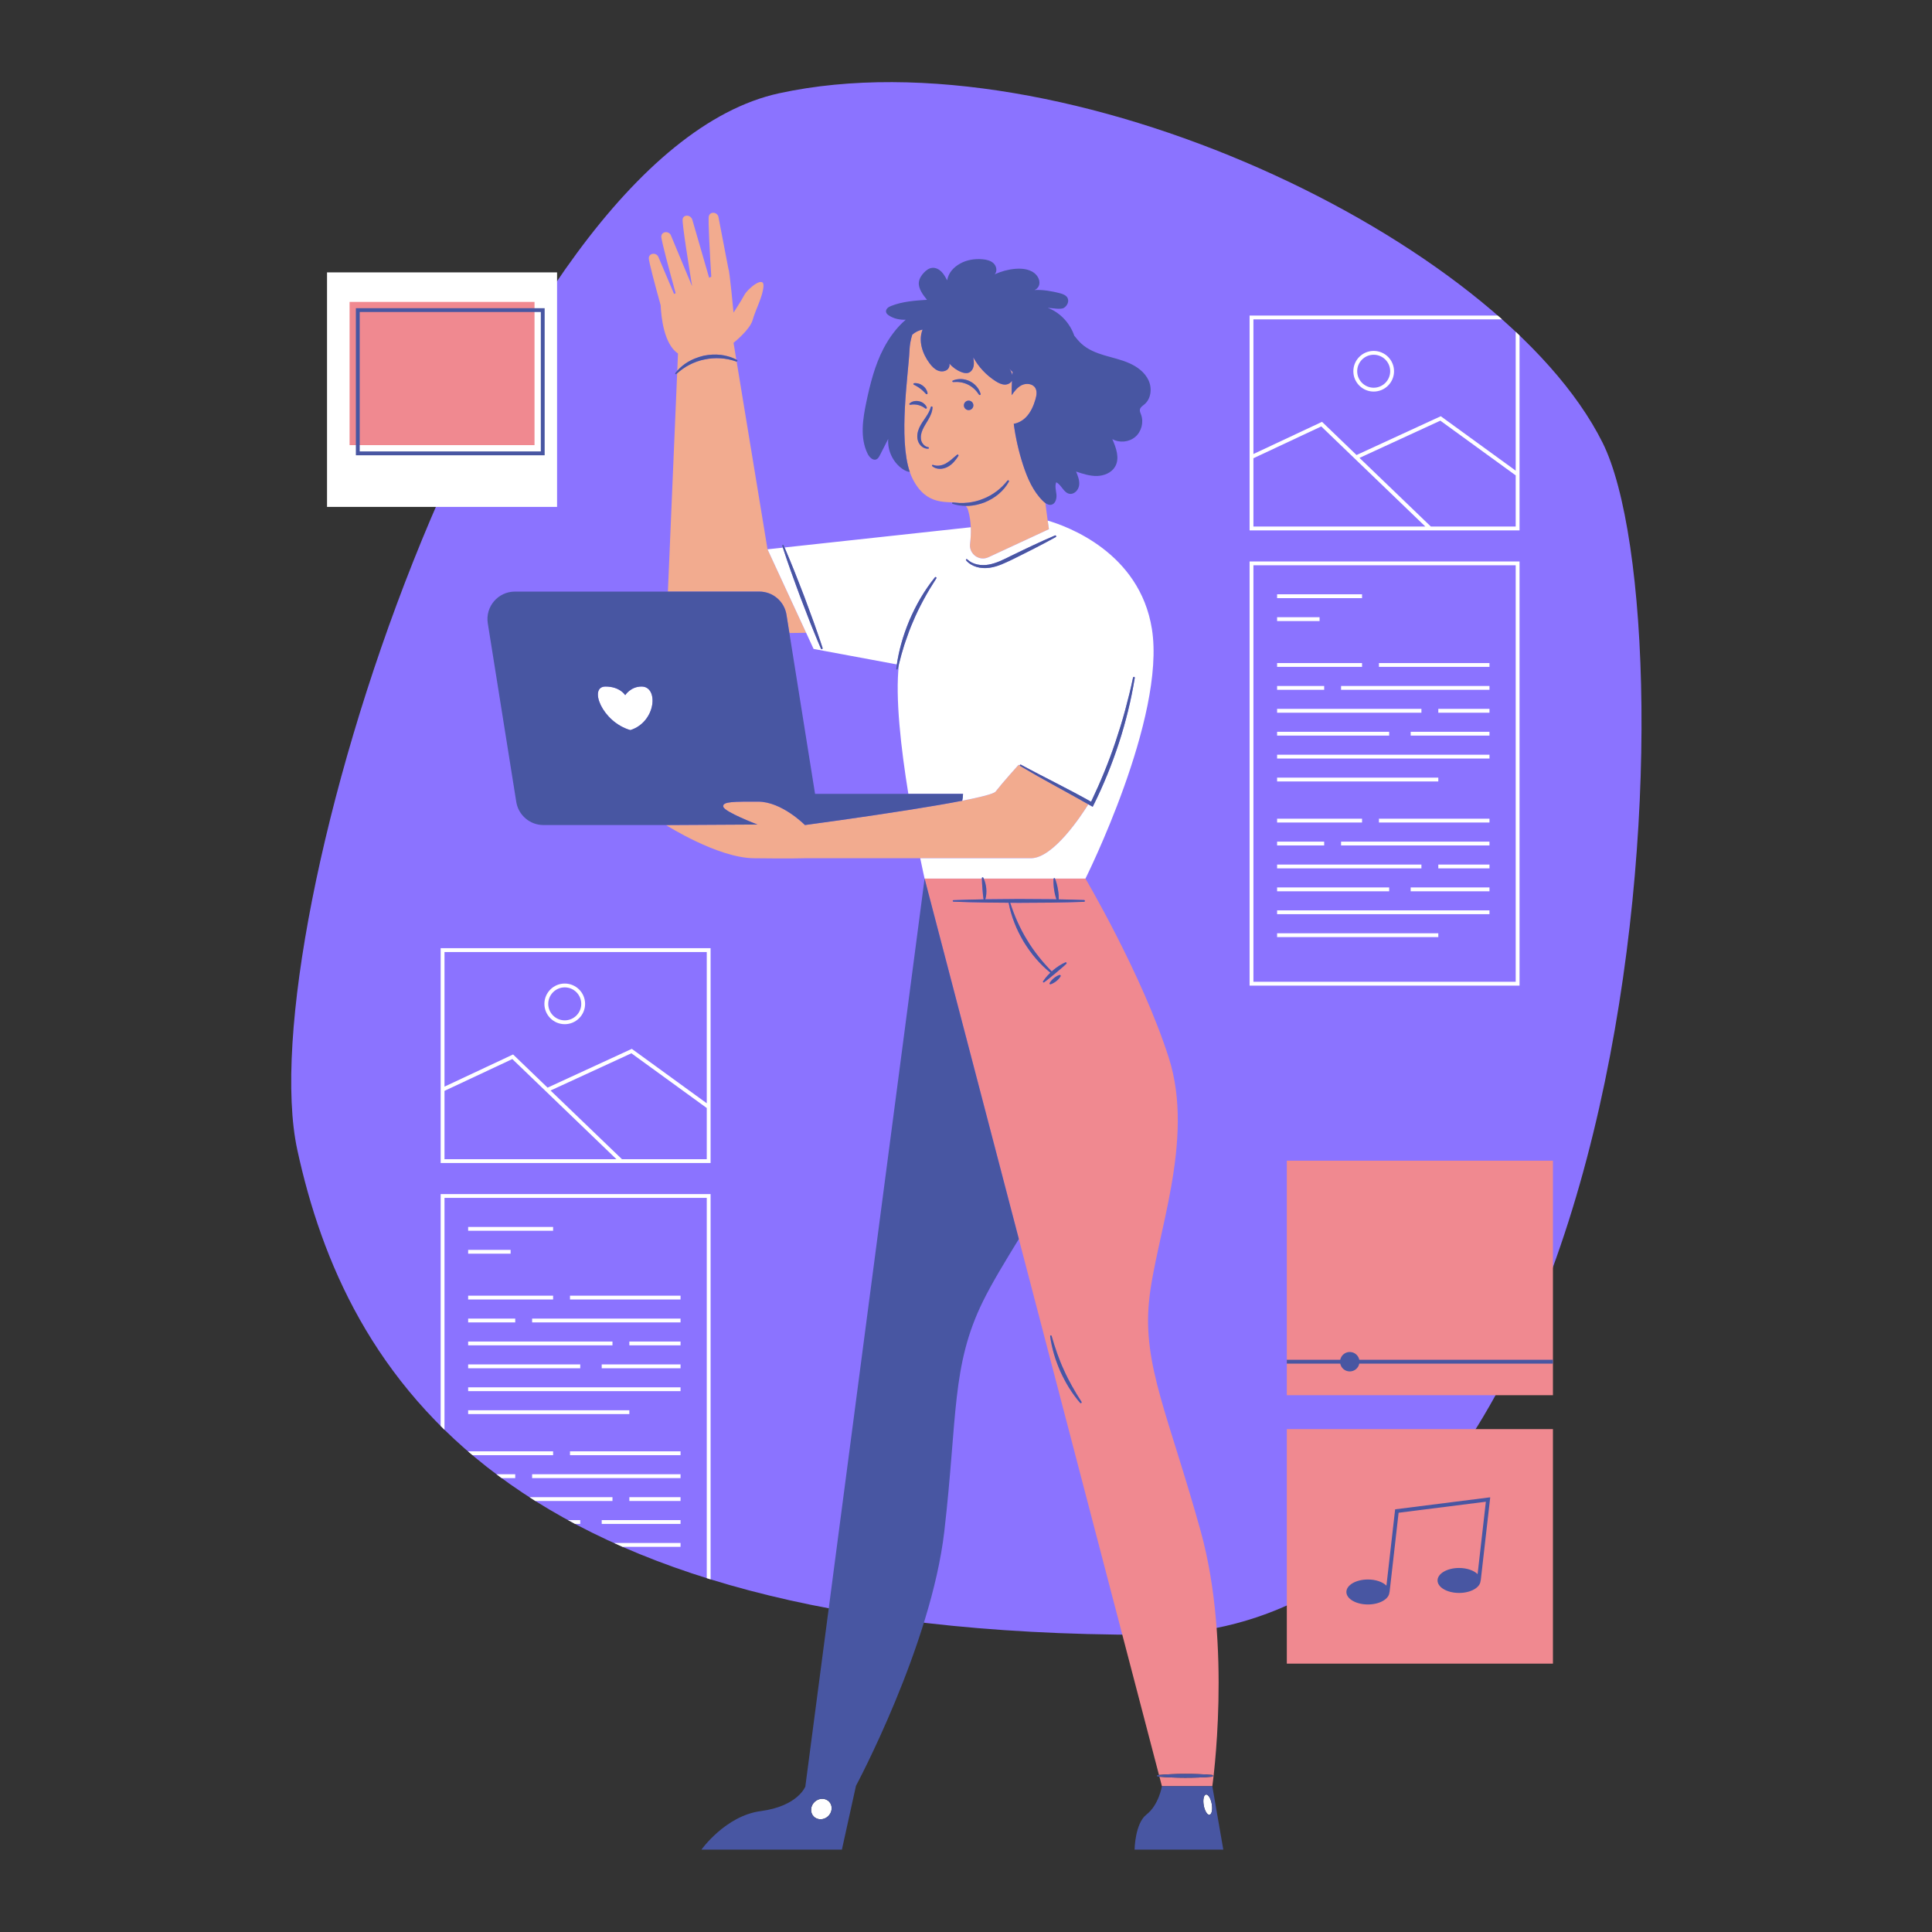 <svg xmlns="http://www.w3.org/2000/svg" width="810" viewBox="0 0 810 810" height="810" version="1.0"><rect x="0" y="0" width="810" height="810" fill="#333333" stroke="none"/><defs><clipPath id="a"><path d="M 122.094 34.438 L 688.223 34.438 L 688.223 685.707 L 122.094 685.707 Z M 122.094 34.438"/></clipPath><clipPath id="b"><path d="M 149 108.41 L 651.516 108.41 L 651.516 775.438 L 149 775.438 Z M 149 108.41"/></clipPath></defs><g clip-path="url(#a)"><path fill="#8B73FF" d="M 480.617 685.395 C 210.48 685.395 144.918 575.277 124.656 482.129 C 104.398 388.98 207.098 65.066 326.676 39.098 C 446.246 13.129 629.203 100.25 671.852 185.516 C 710.531 262.836 693.23 685.395 480.617 685.395"/></g><path fill="#F2AB8F" d="M 284.25 148.191 L 283.949 155.434 C 285.238 153.98 286.766 152.738 288.441 151.734 C 289.355 151.18 290.316 150.723 291.305 150.324 C 292.527 149.828 293.801 149.426 295.094 149.125 C 297.434 148.66 299.852 148.512 302.223 148.793 C 303.078 148.898 303.926 149.074 304.762 149.281 C 306.133 149.629 307.457 150.113 308.703 150.758 L 307.539 143.719 C 307.539 143.719 314.402 138.336 315.562 134.121 C 316.723 129.898 319.992 123.992 320.098 119.773 C 320.207 115.559 313.555 120.934 312.078 123.672 C 310.602 126.418 307.539 131.059 307.539 131.059 C 307.539 131.059 305.848 113.133 305.43 112.918 L 301.215 90.973 C 300.863 89.137 298.324 88.504 297.387 90.125 C 297.312 90.254 297.242 90.406 297.199 90.562 C 296.773 91.965 297.691 107.801 298.207 116.027 C 297.91 116.168 297.609 116.297 297.301 116.438 L 290.254 92.098 C 289.719 90.27 287.117 89.754 286.344 91.418 C 286.281 91.555 286.23 91.707 286.199 91.871 C 285.879 93.445 288.988 112.75 290.133 119.742 C 290.109 119.754 290.082 119.758 290.066 119.773 L 281.266 98.648 C 280.543 96.926 277.926 96.832 277.348 98.609 C 277.297 98.754 277.266 98.91 277.25 99.074 C 277.129 100.48 281.012 114.789 283.27 122.926 C 283.043 123.031 282.824 123.133 282.609 123.238 L 276.023 107.711 C 275.293 105.984 272.68 105.902 272.105 107.68 C 272.055 107.832 272.023 107.988 272.012 108.152 C 271.906 109.352 274.734 119.867 276.984 127.996 C 277.199 132.77 278.344 144.328 284.25 148.191 Z M 442.535 329.562 C 437.539 326.848 432.586 324.043 427.695 321.121 C 427.613 321.078 427.57 321 427.559 320.918 L 427.035 320.656 C 427.035 320.656 420.359 328.066 417.406 331.867 C 416.656 332.824 411.184 334.191 403.418 335.707 C 397.285 336.906 389.727 338.188 381.934 339.426 C 360.562 342.828 337.473 345.902 337.473 345.902 C 337.473 345.902 327.812 336.09 317.867 336.09 C 307.93 336.09 302.773 335.984 303.234 338.199 C 303.691 340.418 317.59 345.688 317.59 345.688 L 279.215 345.902 C 279.215 345.902 300.75 359.609 315.938 359.82 C 331.125 360.027 337.473 359.82 337.473 359.82 C 337.473 359.82 361.707 359.82 385.812 359.82 C 406.582 359.82 427.254 359.82 432.238 359.82 C 441.598 359.82 453.371 341.906 456.297 337.215 C 451.738 334.621 447.137 332.102 442.535 329.562 Z M 424.539 155.934 C 424.051 155.527 423.602 155.074 423.215 154.578 C 423.746 155.375 424.211 156.301 424.434 157.234 C 424.465 156.801 424.5 156.363 424.539 155.934 Z M 381.613 169.703 L 381.633 169.703 C 382.242 169.605 382.801 169.547 383.359 169.566 C 383.914 169.598 384.453 169.66 384.977 169.797 C 385.512 169.918 386.012 170.117 386.512 170.344 C 387.012 170.582 387.473 170.891 387.961 171.25 L 387.98 171.262 C 388.082 171.332 388.207 171.355 388.332 171.312 C 388.527 171.242 388.629 171.023 388.559 170.828 C 388.32 170.164 387.844 169.598 387.281 169.152 C 386.723 168.691 386.043 168.402 385.352 168.234 C 383.965 167.922 382.375 168.184 381.344 169.164 C 381.273 169.227 381.23 169.332 381.25 169.441 C 381.281 169.617 381.441 169.734 381.613 169.703 Z M 383.109 161.273 L 383.121 161.281 C 383.637 161.551 384.129 161.789 384.578 162.07 C 385.027 162.359 385.473 162.637 385.875 162.965 C 386.297 163.266 386.68 163.625 387.07 163.977 C 387.457 164.34 387.816 164.734 388.219 165.148 L 388.227 165.164 C 388.309 165.25 388.426 165.293 388.551 165.277 C 388.762 165.25 388.906 165.062 388.879 164.848 C 388.793 164.207 388.52 163.609 388.168 163.07 C 387.824 162.523 387.359 162.066 386.836 161.676 C 386.316 161.301 385.738 160.984 385.109 160.82 C 384.492 160.645 383.844 160.566 383.211 160.672 C 383.117 160.684 383.027 160.746 382.977 160.836 C 382.895 160.992 382.953 161.188 383.109 161.273 Z M 388.074 175.012 C 387.137 176.383 386.109 177.781 385.367 179.441 C 384.656 181.086 384.258 183.051 384.887 184.906 C 385.492 186.734 387.219 188.246 389.168 188.117 C 389.309 188.102 389.426 188.004 389.453 187.859 C 389.477 187.688 389.363 187.531 389.195 187.508 L 389.18 187.5 C 387.652 187.254 386.516 185.91 386.188 184.527 C 385.867 183.082 386.188 181.512 386.836 180.086 C 387.473 178.637 388.441 177.266 389.289 175.758 C 390.129 174.266 390.918 172.582 390.965 170.766 C 390.973 170.602 390.852 170.438 390.684 170.402 C 390.488 170.352 390.293 170.477 390.242 170.672 C 389.836 172.242 389.004 173.645 388.074 175.012 Z M 390.816 194.98 C 390.703 195.105 390.707 195.309 390.836 195.426 C 391.672 196.199 392.863 196.551 394.008 196.559 C 395.164 196.578 396.297 196.258 397.316 195.73 C 398.309 195.188 399.184 194.48 399.906 193.676 C 400.633 192.883 401.27 192.035 401.809 191.137 C 401.887 191.004 401.879 190.84 401.777 190.715 C 401.652 190.551 401.426 190.527 401.262 190.652 C 400.52 191.238 399.844 191.867 399.156 192.441 C 399.082 192.512 399 192.582 398.926 192.645 C 398.348 193.117 397.77 193.543 397.172 193.918 C 396.965 194.051 396.762 194.203 396.555 194.316 C 394.934 195.188 392.992 195.602 391.168 194.906 L 391.156 194.898 C 391.043 194.863 390.91 194.887 390.816 194.98 Z M 399.27 159.887 C 399.281 160.055 399.434 160.18 399.609 160.168 C 400.715 160.082 401.789 160.105 402.836 160.281 C 403.879 160.477 404.883 160.773 405.809 161.238 C 406.746 161.688 407.598 162.297 408.383 162.996 C 409.164 163.707 409.836 164.539 410.453 165.457 C 410.535 165.582 410.699 165.652 410.855 165.609 C 411.051 165.559 411.168 165.355 411.117 165.164 C 410.816 164 410.203 162.934 409.41 162.008 C 408.625 161.078 407.617 160.332 406.512 159.793 C 405.395 159.27 404.188 158.961 402.965 158.93 C 401.754 158.895 400.539 159.09 399.453 159.57 C 399.332 159.629 399.258 159.754 399.27 159.887 Z M 408.09 169.949 C 408.09 168.855 407.203 167.965 406.102 167.965 C 405.008 167.965 404.117 168.855 404.117 169.949 C 404.117 171.043 405.008 171.934 406.102 171.934 C 407.203 171.934 408.09 171.043 408.09 169.949 Z M 381.438 197.883 C 376.602 183.676 380.859 156.891 381.316 146.715 C 381.41 144.535 381.812 142.375 382.48 140.305 C 383.719 139.227 385.254 138.461 386.805 138.176 C 384.918 142.871 386.719 148.34 389.773 152.375 C 390.695 153.594 391.785 154.766 393.199 155.355 C 394.613 155.949 396.422 155.809 397.461 154.68 C 397.484 154.652 397.496 154.621 397.523 154.59 C 398.008 154.008 398.184 153.191 398.051 152.449 C 399.402 154.012 401.129 155.25 403.062 155.996 C 404.016 156.363 405.09 156.613 406.066 156.273 C 407.223 155.871 407.969 154.684 408.203 153.48 C 408.43 152.273 408.234 151.027 408.039 149.812 C 410.258 153.832 413.488 157.293 417.355 159.766 C 418.566 160.547 419.906 161.242 421.348 161.242 C 422.523 161.238 423.734 160.613 424.277 159.617 C 424.168 161.641 424.133 163.668 424.156 165.691 C 425.273 164.059 426.496 162.438 428.25 161.531 C 430.164 160.547 432.895 160.777 434.031 162.613 C 434.906 164.027 434.578 165.848 434.113 167.441 C 433.309 170.207 432.113 172.945 430.082 174.988 C 428.719 176.363 426.91 177.363 425.016 177.688 C 425.805 183.598 427.129 189.434 428.988 195.102 C 430.781 200.578 433.172 206.043 437.289 210.074 C 437.59 210.363 437.922 210.648 438.27 210.898 C 438.625 213.711 438.977 216.301 439.254 218.262 C 439.562 220.465 439.777 221.859 439.777 221.859 L 432.504 225.238 L 414.414 233.625 C 410.516 235.434 406.172 232.254 406.699 227.992 C 406.707 227.953 406.707 227.91 406.711 227.863 C 406.969 225.742 407.109 223.426 407.008 221.051 C 406.906 218.695 406.582 216.289 405.895 213.953 C 405.664 213.148 405.297 212.559 404.848 212.105 C 405.262 212.105 405.684 212.109 406.098 212.094 C 408.383 211.98 410.637 211.434 412.777 210.633 C 414.891 209.762 416.902 208.613 418.656 207.137 C 420.402 205.66 421.91 203.902 422.988 201.91 C 423.07 201.754 423.031 201.559 422.895 201.445 C 422.73 201.32 422.504 201.352 422.379 201.508 C 421.031 203.223 419.492 204.742 417.77 206.023 C 416.055 207.301 414.18 208.375 412.18 209.141 C 410.215 209.969 408.109 210.473 405.984 210.734 C 404.715 210.891 403.438 210.93 402.148 210.875 C 397.113 209.98 388.484 212.457 382.586 200.66 C 382.152 199.805 381.777 198.875 381.438 197.883 Z M 308.695 151.57 C 306.555 150.816 304.328 150.344 302.09 150.211 C 300.977 150.145 299.859 150.145 298.746 150.227 C 298.652 150.23 298.559 150.242 298.465 150.25 C 297.438 150.332 296.426 150.477 295.422 150.703 C 293.219 151.117 291.102 151.902 289.102 152.922 C 287.23 153.875 285.488 155.102 283.898 156.531 L 280.02 248.027 L 318.352 248.027 C 324.016 248.027 328.844 252.145 329.734 257.734 L 330.953 265.391 L 337.977 265.305 L 321.789 230.301 L 308.836 151.57 C 308.785 151.57 308.742 151.582 308.695 151.57 Z M 355.484 226.645 L 328.926 229.531 Z M 355.484 226.645"/><path fill="#FFF" d="M 236.773 413.961 C 240.59 413.961 243.695 417.066 243.695 420.879 C 243.695 424.691 240.59 427.789 236.773 427.789 C 232.957 427.789 229.852 424.691 229.852 420.879 C 229.852 417.066 232.957 413.961 236.773 413.961 Z M 236.773 429.395 C 241.477 429.395 245.305 425.578 245.305 420.879 C 245.305 416.18 241.477 412.355 236.773 412.355 C 232.07 412.355 228.242 416.18 228.242 420.879 C 228.242 425.578 232.07 429.395 236.773 429.395 Z M 256.781 629.301 L 224.453 629.301 C 223.605 628.77 222.793 628.23 221.965 627.691 L 256.781 627.691 Z M 263.859 627.691 L 285.32 627.691 L 285.32 629.301 L 263.859 629.301 Z M 223.094 618.086 L 285.32 618.086 L 285.32 619.695 L 223.094 619.695 Z M 238.973 608.48 L 285.32 608.48 L 285.32 610.09 L 238.973 610.09 Z M 257.422 646.906 L 285.32 646.906 L 285.32 648.516 L 260.988 648.516 C 259.781 647.98 258.605 647.441 257.422 646.906 Z M 252.273 637.301 L 285.32 637.301 L 285.32 638.91 L 252.273 638.91 Z M 238.125 637.301 L 243.266 637.301 L 243.266 638.91 L 241.09 638.91 C 240.094 638.375 239.113 637.836 238.125 637.301 Z M 208.133 618.086 L 216.016 618.086 L 216.016 619.695 L 210.316 619.695 C 209.586 619.152 208.852 618.621 208.133 618.086 Z M 231.891 610.09 L 198.09 610.09 C 197.48 609.574 196.875 609.055 196.273 608.539 L 196.273 608.48 L 231.891 608.48 Z M 196.273 562.434 L 256.781 562.434 L 256.781 564.039 L 196.273 564.039 Z M 263.859 562.434 L 285.32 562.434 L 285.32 564.039 L 263.859 564.039 Z M 223.094 552.828 L 285.32 552.828 L 285.32 554.438 L 223.094 554.438 Z M 238.973 543.219 L 285.32 543.219 L 285.32 544.824 L 238.973 544.824 Z M 196.273 581.641 L 285.32 581.641 L 285.32 583.25 L 196.273 583.25 Z M 263.859 592.859 L 196.273 592.859 L 196.273 591.25 L 263.859 591.25 Z M 252.273 572.035 L 285.32 572.035 L 285.32 573.645 L 252.273 573.645 Z M 196.273 572.035 L 243.266 572.035 L 243.266 573.645 L 196.273 573.645 Z M 196.273 552.828 L 216.016 552.828 L 216.016 554.438 L 196.273 554.438 Z M 196.273 543.219 L 231.891 543.219 L 231.891 544.824 L 196.273 544.824 Z M 196.273 524.008 L 214.082 524.008 L 214.082 525.617 L 196.273 525.617 Z M 231.891 516.012 L 196.273 516.012 L 196.273 514.402 L 231.891 514.402 Z M 184.746 500.621 L 297.922 500.621 L 297.922 662.156 C 297.383 661.996 296.855 661.82 296.312 661.648 L 296.312 502.23 L 186.355 502.23 L 186.355 599.441 C 185.809 598.91 185.277 598.367 184.746 597.828 Z M 186.355 457.355 L 214.797 444.012 L 258.434 485.992 L 186.355 485.992 Z M 186.355 399.137 L 296.312 399.137 L 296.312 462.555 L 265.281 440.016 L 264.902 439.734 L 229.574 456.004 L 215.113 442.09 L 186.355 455.578 Z M 296.312 485.992 L 260.754 485.992 L 230.82 457.203 L 264.715 441.594 L 296.312 464.539 Z M 184.746 487.602 L 297.922 487.602 L 297.922 397.527 L 184.746 397.527 Z M 582.844 155.641 C 582.844 159.453 579.738 162.555 575.922 162.555 C 572.109 162.555 569.008 159.453 569.008 155.641 C 569.008 151.832 572.109 148.73 575.922 148.73 C 579.738 148.73 582.844 151.832 582.844 155.641 Z M 567.398 155.641 C 567.398 160.344 571.223 164.164 575.922 164.164 C 580.633 164.164 584.453 160.344 584.453 155.641 C 584.453 150.941 580.633 147.121 575.922 147.121 C 571.223 147.121 567.398 150.941 567.398 155.641 Z M 595.938 364.066 L 535.43 364.066 L 535.43 362.461 L 595.938 362.461 Z M 603.016 362.461 L 624.469 362.461 L 624.469 364.066 L 603.016 364.066 Z M 562.246 352.855 L 624.469 352.855 L 624.469 354.465 L 562.246 354.465 Z M 578.125 343.246 L 624.469 343.246 L 624.469 344.852 L 578.125 344.852 Z M 535.43 381.676 L 624.469 381.676 L 624.469 383.281 L 535.43 383.281 Z M 535.43 391.277 L 603.016 391.277 L 603.016 392.887 L 535.43 392.887 Z M 591.43 372.07 L 624.469 372.07 L 624.469 373.68 L 591.43 373.68 Z M 582.418 373.68 L 535.43 373.68 L 535.43 372.07 L 582.418 372.07 Z M 555.168 354.465 L 535.43 354.465 L 535.43 352.855 L 555.168 352.855 Z M 571.047 344.852 L 535.43 344.852 L 535.43 343.246 L 571.047 343.246 Z M 595.938 298.809 L 535.43 298.809 L 535.43 297.199 L 595.938 297.199 Z M 603.016 297.199 L 624.469 297.199 L 624.469 298.809 L 603.016 298.809 Z M 562.246 287.598 L 624.469 287.598 L 624.469 289.203 L 562.246 289.203 Z M 578.125 277.984 L 624.469 277.984 L 624.469 279.594 L 578.125 279.594 Z M 535.43 316.414 L 624.469 316.414 L 624.469 318.023 L 535.43 318.023 Z M 603.016 327.629 L 535.43 327.629 L 535.43 326.02 L 603.016 326.02 Z M 591.43 306.805 L 624.469 306.805 L 624.469 308.414 L 591.43 308.414 Z M 582.418 308.414 L 535.43 308.414 L 535.43 306.805 L 582.418 306.805 Z M 555.168 289.203 L 535.43 289.203 L 535.43 287.598 L 555.168 287.598 Z M 571.047 279.594 L 535.43 279.594 L 535.43 277.984 L 571.047 277.984 Z M 553.238 260.383 L 535.43 260.383 L 535.43 258.777 L 553.238 258.777 Z M 571.047 250.773 L 535.43 250.773 L 535.43 249.164 L 571.047 249.164 Z M 525.504 237 L 635.465 237 L 635.465 411.617 L 525.504 411.617 Z M 523.895 413.227 L 637.074 413.227 L 637.074 235.391 L 523.895 235.391 Z M 635.465 220.762 L 599.91 220.762 L 569.977 191.973 L 603.871 176.363 L 635.465 199.309 Z M 525.504 220.762 L 525.504 192.121 L 553.949 178.781 L 597.586 220.762 Z M 635.465 139.121 L 635.465 197.324 L 604.051 174.508 L 568.73 190.773 L 554.27 176.859 L 525.504 190.344 L 525.504 133.906 L 629.762 133.906 C 629.16 133.367 628.535 132.832 627.922 132.297 L 523.895 132.297 L 523.895 222.367 L 637.074 222.367 L 637.074 140.652 C 636.543 140.145 636.004 139.629 635.465 139.121 Z M 137.109 114.207 L 233.555 114.207 L 233.555 212.52 L 137.109 212.52 Z M 264.281 306.102 C 252.375 302.672 246.625 287.828 253.863 287.828 C 259.918 287.828 262.129 291.445 262.129 291.445 C 262.129 291.445 264.387 287.828 268.98 287.828 C 276.23 287.828 275.117 302.672 264.281 306.102 Z M 508.074 759.395 C 507.715 761.168 506.652 761.363 505.703 759.824 C 504.754 758.289 504.27 755.609 504.629 753.832 C 504.988 752.066 506.051 751.871 507.004 753.41 C 507.953 754.941 508.438 757.625 508.074 759.395 Z M 348.668 758.449 C 348.473 760.82 346.395 762.742 344.016 762.742 C 341.641 762.742 339.875 760.82 340.07 758.449 C 340.266 756.074 342.344 754.152 344.723 754.152 C 347.098 754.152 348.871 756.074 348.668 758.449 Z M 442.629 225.164 C 439.664 226.828 436.645 228.391 433.629 229.949 C 431.574 231.012 429.5 232.043 427.426 233.074 C 426.457 233.551 425.488 234.027 424.52 234.516 C 421.473 235.949 418.316 237.574 414.777 238.047 C 413.012 238.281 411.199 238.199 409.484 237.707 C 407.781 237.199 406.152 236.281 405.027 234.898 C 404.922 234.762 404.941 234.574 405.07 234.469 C 405.199 234.367 405.375 234.379 405.48 234.484 C 407.875 236.758 411.426 237.281 414.57 236.711 C 417.781 236.125 420.781 234.605 423.809 233.074 C 425.562 232.238 427.312 231.391 429.059 230.547 C 430.371 229.918 431.688 229.289 433.008 228.676 C 436.086 227.242 439.172 225.828 442.309 224.504 C 442.492 224.43 442.707 224.516 442.789 224.699 C 442.855 224.875 442.789 225.07 442.629 225.164 Z M 439.254 218.262 C 439.562 220.465 439.777 221.859 439.777 221.859 L 432.504 225.238 L 414.414 233.625 C 410.516 235.434 406.172 232.254 406.699 227.992 C 406.707 227.953 406.707 227.91 406.711 227.863 C 406.969 225.742 407.109 223.426 407.008 221.051 L 355.484 226.645 L 328.926 229.531 C 330.312 232.75 331.645 236 332.953 239.254 C 334.387 242.816 335.738 246.406 337.141 249.977 L 341.121 260.785 C 341.652 262.27 342.176 263.758 342.695 265.246 C 343.438 267.383 344.176 269.523 344.867 271.68 C 344.93 271.875 344.82 272.074 344.625 272.137 C 344.449 272.195 344.258 272.105 344.188 271.938 C 343.219 269.727 342.301 267.496 341.391 265.258 C 340.855 263.934 340.32 262.613 339.785 261.289 L 335.633 250.547 C 334.316 246.941 332.961 243.348 331.68 239.73 C 330.488 236.371 329.32 233.004 328.219 229.605 L 321.789 230.301 L 337.977 265.305 L 341.102 272.066 L 376.012 278.559 C 376.434 275.699 377.043 272.867 377.805 270.07 C 378.723 266.68 379.914 263.367 381.254 260.121 C 382.648 256.898 384.203 253.738 385.988 250.711 C 387.781 247.688 389.754 244.781 391.965 242.062 C 392.09 241.902 392.316 241.887 392.477 242.004 C 392.621 242.129 392.652 242.336 392.551 242.488 C 390.664 245.41 388.867 248.367 387.227 251.414 C 385.586 254.453 384.051 257.551 382.73 260.75 C 381.605 263.301 380.652 265.918 379.758 268.562 C 379.547 269.191 379.312 269.82 379.109 270.453 C 378.289 273.004 377.59 275.594 376.938 278.199 C 376.898 278.367 376.848 278.539 376.812 278.703 L 376.867 278.715 C 375.246 292.34 377.797 314.137 380.828 332.824 L 403.754 332.824 C 403.754 333.816 403.633 334.777 403.418 335.707 C 411.184 334.191 416.656 332.824 417.406 331.867 C 420.359 328.066 427.035 320.656 427.035 320.656 L 427.559 320.918 C 427.539 320.852 427.543 320.77 427.59 320.699 C 427.672 320.562 427.852 320.512 427.996 320.586 C 432.988 323.305 438.074 325.852 443.113 328.484 C 447.922 330.965 452.73 333.477 457.453 336.141 C 461.352 327.973 464.801 319.602 467.68 311.02 C 469.156 306.609 470.547 302.164 471.754 297.66 C 472.965 293.16 474.105 288.641 475.039 284.07 C 475.086 283.871 475.273 283.746 475.473 283.789 C 475.668 283.828 475.793 284.008 475.758 284.203 C 474.977 288.82 474.078 293.426 472.953 297.973 C 471.82 302.52 470.57 307.043 469.105 311.492 C 466.191 320.406 462.668 329.129 458.477 337.527 L 458.117 338.242 L 457.426 337.848 C 457.051 337.633 456.672 337.426 456.297 337.215 C 453.371 341.906 441.598 359.82 432.238 359.82 C 427.254 359.82 406.582 359.82 385.812 359.82 C 386.906 365.129 387.641 368.359 387.641 368.359 L 411.664 368.359 C 411.664 368.281 411.66 368.215 411.66 368.145 C 411.66 367.961 411.805 367.824 411.98 367.828 C 412.102 367.828 412.199 367.898 412.258 367.992 C 412.32 368.113 412.363 368.238 412.414 368.359 L 441.75 368.359 C 441.809 368.238 441.906 368.145 442.047 368.156 C 442.164 368.168 442.266 368.246 442.309 368.344 C 442.309 368.352 442.316 368.352 442.316 368.359 L 455.082 368.359 C 455.082 368.359 488.855 300.863 482.949 263.738 C 477.812 231.484 447.207 220.57 439.254 218.262"/><path fill="#F08990" d="M 146.562 126.574 L 224.102 126.574 L 224.102 186.633 L 146.562 186.633 Z M 539.504 599.168 L 651.078 599.168 L 651.078 697.48 L 539.504 697.48 Z M 651.078 486.633 L 651.078 584.945 L 539.504 584.945 L 539.504 486.633 Z M 413.082 370.18 C 412.91 369.559 412.695 368.949 412.414 368.359 L 441.75 368.359 C 441.738 368.391 441.707 368.406 441.707 368.445 C 441.637 369.258 441.668 370.043 441.711 370.832 C 441.75 371.625 441.863 372.402 441.969 373.184 C 442.098 373.961 442.234 374.734 442.434 375.5 C 442.566 376.016 442.727 376.531 442.895 377.047 C 442.195 377.031 441.5 377.016 440.809 377 L 427.109 376.914 L 413.414 377.039 C 413.312 377.039 413.211 377.039 413.105 377.047 C 413.34 376.309 413.445 375.555 413.508 374.797 C 413.582 374.023 413.551 373.246 413.496 372.473 C 413.406 371.699 413.301 370.934 413.082 370.18 Z M 453.316 588.223 C 453.164 588.324 452.965 588.293 452.844 588.16 C 451.141 586.215 449.633 584.109 448.25 581.91 C 446.875 579.719 445.684 577.414 444.59 575.062 C 443.566 572.684 442.625 570.266 441.906 567.777 C 441.184 565.289 440.613 562.766 440.285 560.203 C 440.266 560.031 440.387 559.883 440.555 559.855 C 440.707 559.836 440.852 559.934 440.891 560.078 C 441.598 562.539 442.34 564.969 443.203 567.355 C 444.062 569.742 444.977 572.113 446.055 574.406 C 447.074 576.723 448.25 578.973 449.477 581.188 C 450.707 583.414 452.047 585.574 453.43 587.723 C 453.535 587.891 453.484 588.117 453.316 588.223 Z M 440.027 412.43 C 440.004 412.34 440.016 412.254 440.055 412.184 C 440.281 411.75 440.57 411.391 440.863 411.047 C 441.152 410.695 441.492 410.398 441.832 410.105 C 442.184 409.828 442.535 409.551 442.934 409.332 C 443.328 409.105 443.73 408.891 444.195 408.754 C 444.41 408.699 444.629 408.816 444.688 409.031 C 444.719 409.133 444.699 409.238 444.656 409.32 C 444.43 409.754 444.133 410.098 443.832 410.438 C 443.535 410.785 443.191 411.07 442.844 411.355 C 442.484 411.625 442.129 411.895 441.719 412.102 C 441.324 412.32 440.914 412.531 440.441 412.66 C 440.266 412.711 440.078 412.605 440.027 412.43 Z M 481.734 545.539 C 484.406 518.543 501.109 478.254 490.047 443.555 C 478.977 408.855 455.082 368.359 455.082 368.359 L 442.316 368.359 C 442.629 369.098 442.852 369.859 443.059 370.617 C 443.273 371.379 443.418 372.152 443.555 372.926 C 443.68 373.703 443.793 374.48 443.844 375.266 C 443.887 375.863 443.898 376.461 443.887 377.062 C 447.426 377.125 450.965 377.203 454.5 377.348 C 454.699 377.359 454.855 377.527 454.852 377.73 C 454.836 377.918 454.688 378.07 454.5 378.082 C 449.934 378.27 445.371 378.352 440.809 378.426 L 427.109 378.516 L 423.535 378.484 C 424.406 381.172 425.387 383.809 426.543 386.375 C 427.734 389 429.039 391.574 430.566 394.02 C 432.031 396.492 433.703 398.848 435.496 401.109 C 437.188 403.266 439.027 405.301 440.953 407.273 C 441.121 407.129 441.285 406.969 441.453 406.82 C 442.246 406.16 443.07 405.52 443.945 404.965 C 444.816 404.402 445.711 403.879 446.672 403.473 C 446.859 403.391 447.074 403.477 447.156 403.668 C 447.219 403.812 447.18 403.973 447.074 404.074 C 446.332 404.797 445.559 405.445 444.793 406.102 L 442.484 408.051 L 440.152 409.965 C 439.363 410.602 438.59 411.242 437.746 411.844 C 437.602 411.945 437.406 411.914 437.312 411.777 C 437.23 411.668 437.23 411.531 437.301 411.426 C 437.859 410.543 438.527 409.746 439.219 408.98 C 439.59 408.566 439.973 408.184 440.367 407.805 C 438.207 406.07 436.219 404.113 434.395 402.016 C 432.461 399.785 430.75 397.359 429.191 394.848 C 427.703 392.289 426.352 389.652 425.289 386.895 C 424.23 384.16 423.395 381.348 422.875 378.477 L 413.414 378.395 C 408.852 378.312 404.285 378.219 399.715 378.02 C 399.555 378.012 399.422 377.867 399.426 377.699 C 399.434 377.543 399.559 377.414 399.715 377.41 C 403.934 377.223 408.152 377.133 412.371 377.059 C 412.371 377.051 412.371 377.051 412.371 377.051 C 412.23 376.293 412.168 375.551 412.086 374.809 L 411.891 372.609 L 411.742 370.398 C 411.703 369.727 411.66 369.055 411.664 368.359 L 387.641 368.359 L 427.156 519.461 L 485.91 744.168 C 487.617 744.008 489.336 743.91 491.043 743.844 C 492.949 743.75 494.855 743.73 496.758 743.719 C 498.668 743.719 500.574 743.73 502.48 743.812 C 504.383 743.879 506.289 743.961 508.191 744.156 C 508.395 744.176 508.543 744.359 508.527 744.559 C 508.508 744.727 508.363 744.867 508.191 744.887 C 506.289 745.074 504.383 745.16 502.48 745.23 C 500.574 745.312 498.668 745.32 496.758 745.324 C 494.855 745.305 492.949 745.289 491.043 745.199 C 489.398 745.129 487.746 745.035 486.098 744.891 L 487.141 748.875 L 508.27 748.875 C 508.27 748.875 516.73 690.027 503.391 641.938 C 490.051 593.84 479.059 572.539 481.734 545.539"/><g clip-path="url(#b)"><path fill="#4856A2" d="M 581.273 664.789 C 579.699 663.246 576.816 662.207 573.504 662.207 C 568.52 662.207 564.477 664.551 564.477 667.441 C 564.477 670.336 568.52 672.68 573.504 672.68 C 578.438 672.68 582.434 670.379 582.516 667.527 L 582.578 667.535 L 586.371 634.23 L 622.953 629.605 L 619.492 659.965 C 617.926 658.422 615.035 657.379 611.723 657.379 C 606.742 657.379 602.699 659.719 602.699 662.617 C 602.699 665.504 606.742 667.848 611.723 667.848 C 616.656 667.848 620.652 665.551 620.734 662.699 L 620.797 662.703 L 624.785 627.754 L 584.918 632.793 Z M 150.809 189.266 L 226.742 189.266 L 226.742 130.82 L 150.809 130.82 Z M 149.199 129.215 L 228.352 129.215 L 228.352 190.871 L 149.199 190.871 Z M 651.078 570.094 L 651.078 571.703 L 569.887 571.703 C 569.52 573.57 567.871 574.977 565.898 574.977 C 563.918 574.977 562.277 573.57 561.898 571.703 L 539.504 571.703 L 539.504 570.094 L 561.898 570.094 C 562.277 568.234 563.918 566.828 565.898 566.828 C 567.871 566.828 569.52 568.234 569.887 570.094 Z M 406.102 167.965 C 407.203 167.965 408.09 168.855 408.09 169.949 C 408.09 171.043 407.203 171.934 406.102 171.934 C 405.008 171.934 404.117 171.043 404.117 169.949 C 404.117 168.855 405.008 167.965 406.102 167.965 Z M 283.145 156.797 C 283.043 156.684 283.039 156.512 283.125 156.398 C 283.383 156.062 283.664 155.746 283.949 155.434 C 285.238 153.98 286.766 152.738 288.441 151.734 C 289.355 151.18 290.316 150.723 291.305 150.324 C 292.527 149.828 293.801 149.426 295.094 149.125 C 297.434 148.66 299.852 148.512 302.223 148.793 C 303.078 148.898 303.926 149.074 304.762 149.281 C 306.133 149.629 307.457 150.113 308.703 150.758 C 308.797 150.809 308.902 150.852 309 150.902 C 309.176 150.996 309.238 151.223 309.145 151.398 C 309.074 151.512 308.953 151.562 308.836 151.57 C 308.785 151.57 308.742 151.582 308.695 151.57 C 306.555 150.816 304.328 150.344 302.09 150.211 C 300.977 150.145 299.859 150.145 298.746 150.227 C 298.652 150.23 298.559 150.242 298.465 150.25 C 297.438 150.332 296.426 150.477 295.422 150.703 C 293.219 151.117 291.102 151.902 289.102 152.922 C 287.23 153.875 285.488 155.102 283.898 156.531 C 283.793 156.625 283.684 156.715 283.578 156.809 C 283.457 156.926 283.266 156.922 283.145 156.797 Z M 485.055 744.488 C 485.066 744.34 485.188 744.227 485.332 744.215 C 485.527 744.195 485.715 744.184 485.91 744.168 C 487.617 744.008 489.336 743.91 491.043 743.844 C 492.949 743.75 494.855 743.73 496.758 743.719 C 498.668 743.719 500.574 743.73 502.48 743.812 C 504.383 743.879 506.289 743.961 508.191 744.156 C 508.395 744.176 508.543 744.359 508.527 744.559 C 508.508 744.727 508.363 744.867 508.191 744.887 C 506.289 745.074 504.383 745.16 502.48 745.23 C 500.574 745.312 498.668 745.32 496.758 745.324 C 494.855 745.305 492.949 745.289 491.043 745.199 C 489.398 745.129 487.746 745.035 486.098 744.891 C 485.84 744.867 485.59 744.855 485.332 744.828 C 485.16 744.809 485.035 744.66 485.055 744.488 Z M 453.43 587.723 C 453.535 587.891 453.484 588.117 453.316 588.223 C 453.164 588.324 452.965 588.293 452.844 588.16 C 451.141 586.215 449.633 584.109 448.25 581.91 C 446.875 579.719 445.684 577.414 444.59 575.062 C 443.566 572.684 442.625 570.266 441.906 567.777 C 441.184 565.289 440.613 562.766 440.285 560.203 C 440.266 560.031 440.387 559.883 440.555 559.855 C 440.707 559.836 440.852 559.934 440.891 560.078 C 441.598 562.539 442.34 564.969 443.203 567.355 C 444.062 569.742 444.977 572.113 446.055 574.406 C 447.074 576.723 448.25 578.973 449.477 581.188 C 450.707 583.414 452.047 585.574 453.43 587.723 Z M 440.441 412.66 C 440.266 412.711 440.078 412.605 440.027 412.43 C 440.004 412.34 440.016 412.254 440.055 412.184 C 440.281 411.75 440.57 411.391 440.863 411.047 C 441.152 410.695 441.492 410.398 441.832 410.105 C 442.184 409.828 442.535 409.551 442.934 409.332 C 443.328 409.105 443.73 408.891 444.195 408.754 C 444.41 408.699 444.629 408.816 444.688 409.031 C 444.719 409.133 444.699 409.238 444.656 409.32 C 444.43 409.754 444.133 410.098 443.832 410.438 C 443.535 410.785 443.191 411.07 442.844 411.355 C 442.484 411.625 442.129 411.895 441.719 412.102 C 441.324 412.32 440.914 412.531 440.441 412.66 Z M 454.852 377.73 C 454.836 377.918 454.688 378.07 454.5 378.082 C 449.934 378.27 445.371 378.352 440.809 378.426 L 427.109 378.516 L 423.535 378.484 C 424.406 381.172 425.387 383.809 426.543 386.375 C 427.734 389 429.039 391.574 430.566 394.02 C 432.031 396.492 433.703 398.848 435.496 401.109 C 437.188 403.266 439.027 405.301 440.953 407.273 C 441.121 407.129 441.285 406.969 441.453 406.82 C 442.246 406.16 443.07 405.52 443.945 404.965 C 444.816 404.402 445.711 403.879 446.672 403.473 C 446.859 403.391 447.074 403.477 447.156 403.668 C 447.219 403.812 447.18 403.973 447.074 404.074 C 446.332 404.797 445.559 405.445 444.793 406.102 L 442.484 408.051 L 440.152 409.965 C 439.363 410.602 438.59 411.242 437.746 411.844 C 437.602 411.945 437.406 411.914 437.312 411.777 C 437.23 411.668 437.23 411.531 437.301 411.426 C 437.859 410.543 438.527 409.746 439.219 408.98 C 439.59 408.566 439.973 408.184 440.367 407.805 C 438.207 406.07 436.219 404.113 434.395 402.016 C 432.461 399.785 430.75 397.359 429.191 394.848 C 427.703 392.289 426.352 389.652 425.289 386.895 C 424.23 384.16 423.395 381.348 422.875 378.477 L 413.414 378.395 C 408.852 378.312 404.285 378.219 399.715 378.02 C 399.555 378.012 399.422 377.867 399.426 377.699 C 399.434 377.543 399.559 377.414 399.715 377.41 C 403.934 377.223 408.152 377.133 412.371 377.059 C 412.371 377.051 412.371 377.051 412.371 377.051 C 412.23 376.293 412.168 375.551 412.086 374.809 L 411.891 372.609 L 411.742 370.398 C 411.703 369.727 411.66 369.055 411.664 368.359 C 411.664 368.281 411.66 368.215 411.66 368.145 C 411.66 367.961 411.805 367.824 411.98 367.828 C 412.102 367.828 412.199 367.898 412.258 367.992 C 412.32 368.113 412.363 368.238 412.414 368.359 C 412.695 368.949 412.91 369.559 413.082 370.18 C 413.301 370.934 413.406 371.699 413.496 372.473 C 413.551 373.246 413.582 374.023 413.508 374.797 C 413.445 375.555 413.34 376.309 413.105 377.047 C 413.211 377.039 413.312 377.039 413.414 377.039 L 427.109 376.914 L 440.809 377 C 441.5 377.016 442.195 377.031 442.895 377.047 C 442.727 376.531 442.566 376.016 442.434 375.5 C 442.234 374.734 442.098 373.961 441.969 373.184 C 441.863 372.402 441.75 371.625 441.711 370.832 C 441.668 370.043 441.637 369.258 441.707 368.445 C 441.707 368.406 441.738 368.391 441.75 368.359 C 441.809 368.238 441.906 368.145 442.047 368.156 C 442.164 368.168 442.266 368.246 442.309 368.344 C 442.309 368.352 442.316 368.352 442.316 368.359 C 442.629 369.098 442.852 369.859 443.059 370.617 C 443.273 371.379 443.418 372.152 443.555 372.926 C 443.68 373.703 443.793 374.48 443.844 375.266 C 443.887 375.863 443.898 376.461 443.887 377.062 C 447.426 377.125 450.965 377.203 454.5 377.348 C 454.699 377.359 454.855 377.527 454.852 377.73 Z M 475.758 284.203 C 474.977 288.82 474.078 293.426 472.953 297.973 C 471.82 302.52 470.57 307.043 469.105 311.492 C 466.191 320.406 462.668 329.129 458.477 337.527 L 458.117 338.242 L 457.426 337.848 C 457.051 337.633 456.672 337.426 456.297 337.215 C 451.738 334.621 447.137 332.102 442.535 329.562 C 437.539 326.848 432.586 324.043 427.695 321.121 C 427.613 321.078 427.57 321 427.559 320.918 C 427.539 320.852 427.543 320.77 427.59 320.699 C 427.672 320.562 427.852 320.512 427.996 320.586 C 432.988 323.305 438.074 325.852 443.113 328.484 C 447.922 330.965 452.73 333.477 457.453 336.141 C 461.352 327.973 464.801 319.602 467.68 311.02 C 469.156 306.609 470.547 302.164 471.754 297.66 C 472.965 293.16 474.105 288.641 475.039 284.07 C 475.086 283.871 475.273 283.746 475.473 283.789 C 475.668 283.828 475.793 284.008 475.758 284.203 Z M 328.219 229.605 C 328.133 229.34 328.043 229.09 327.957 228.824 C 327.906 228.664 327.996 228.492 328.156 228.441 C 328.309 228.391 328.473 228.469 328.535 228.613 C 328.668 228.914 328.793 229.223 328.926 229.531 C 330.312 232.75 331.645 236 332.953 239.254 C 334.387 242.816 335.738 246.406 337.141 249.977 L 341.121 260.785 C 341.652 262.27 342.176 263.758 342.695 265.246 C 343.438 267.383 344.176 269.523 344.867 271.68 C 344.93 271.875 344.82 272.074 344.625 272.137 C 344.449 272.195 344.258 272.105 344.188 271.938 C 343.219 269.727 342.301 267.496 341.391 265.258 C 340.855 263.934 340.32 262.613 339.785 261.289 L 335.633 250.547 C 334.316 246.941 332.961 243.348 331.68 239.73 C 330.488 236.371 329.32 233.004 328.219 229.605 Z M 405.027 234.898 C 404.922 234.762 404.941 234.574 405.07 234.469 C 405.199 234.367 405.375 234.379 405.48 234.484 C 407.875 236.758 411.426 237.281 414.57 236.711 C 417.781 236.125 420.781 234.605 423.809 233.074 C 425.562 232.238 427.312 231.391 429.059 230.547 C 430.371 229.918 431.688 229.289 433.008 228.676 C 436.086 227.242 439.172 225.828 442.309 224.504 C 442.492 224.43 442.707 224.516 442.789 224.699 C 442.855 224.875 442.789 225.07 442.629 225.164 C 439.664 226.828 436.645 228.391 433.629 229.949 C 431.574 231.012 429.5 232.043 427.426 233.074 C 426.457 233.551 425.488 234.027 424.52 234.516 C 421.473 235.949 418.316 237.574 414.777 238.047 C 413.012 238.281 411.199 238.199 409.484 237.707 C 407.781 237.199 406.152 236.281 405.027 234.898 Z M 381.254 260.121 C 382.648 256.898 384.203 253.738 385.988 250.711 C 387.781 247.688 389.754 244.781 391.965 242.062 C 392.09 241.902 392.316 241.887 392.477 242.004 C 392.621 242.129 392.652 242.336 392.551 242.488 C 390.664 245.41 388.867 248.367 387.227 251.414 C 385.586 254.453 384.051 257.551 382.73 260.75 C 381.605 263.301 380.652 265.918 379.758 268.562 C 379.547 269.191 379.312 269.82 379.109 270.453 C 378.289 273.004 377.59 275.594 376.938 278.199 C 376.898 278.367 376.848 278.539 376.812 278.703 C 376.668 279.297 376.504 279.887 376.363 280.484 C 376.32 280.648 376.156 280.75 375.992 280.711 C 375.836 280.672 375.734 280.531 375.754 280.379 C 375.828 279.77 375.918 279.16 376.012 278.559 C 376.434 275.699 377.043 272.867 377.805 270.07 C 378.723 266.68 379.914 263.367 381.254 260.121 Z M 399.176 210.844 C 399.227 210.703 399.371 210.617 399.516 210.641 C 400.391 210.766 401.27 210.836 402.148 210.875 C 403.438 210.93 404.715 210.891 405.984 210.734 C 408.109 210.473 410.215 209.969 412.18 209.141 C 414.18 208.375 416.055 207.301 417.77 206.023 C 419.492 204.742 421.031 203.223 422.379 201.508 C 422.504 201.352 422.73 201.32 422.895 201.445 C 423.031 201.559 423.07 201.754 422.988 201.91 C 421.91 203.902 420.402 205.66 418.656 207.137 C 416.902 208.613 414.891 209.762 412.777 210.633 C 410.637 211.434 408.383 211.98 406.098 212.094 C 405.684 212.109 405.262 212.105 404.848 212.105 C 402.98 212.086 401.125 211.82 399.371 211.238 C 399.207 211.18 399.121 211.004 399.176 210.844 Z M 381.344 169.164 C 382.375 168.184 383.965 167.922 385.352 168.234 C 386.043 168.402 386.723 168.691 387.281 169.152 C 387.844 169.598 388.32 170.164 388.559 170.828 C 388.629 171.023 388.527 171.242 388.332 171.312 C 388.207 171.355 388.082 171.332 387.98 171.262 L 387.961 171.25 C 387.473 170.891 387.012 170.582 386.512 170.344 C 386.012 170.117 385.512 169.918 384.977 169.797 C 384.453 169.66 383.914 169.598 383.359 169.566 C 382.801 169.547 382.242 169.605 381.633 169.703 L 381.613 169.703 C 381.441 169.734 381.281 169.617 381.25 169.441 C 381.23 169.332 381.273 169.227 381.344 169.164 Z M 394.008 196.559 C 392.863 196.551 391.672 196.199 390.836 195.426 C 390.707 195.309 390.703 195.105 390.816 194.98 C 390.91 194.887 391.043 194.863 391.156 194.898 L 391.168 194.906 C 392.992 195.602 394.934 195.188 396.555 194.316 C 396.762 194.203 396.965 194.051 397.172 193.918 C 397.77 193.543 398.348 193.117 398.926 192.645 C 399 192.582 399.082 192.512 399.156 192.441 C 399.844 191.867 400.52 191.238 401.262 190.652 C 401.426 190.527 401.652 190.551 401.777 190.715 C 401.879 190.84 401.887 191.004 401.809 191.137 C 401.27 192.035 400.633 192.883 399.906 193.676 C 399.184 194.48 398.309 195.188 397.316 195.73 C 396.297 196.258 395.164 196.578 394.008 196.559 Z M 388.168 163.07 C 388.52 163.609 388.793 164.207 388.879 164.848 C 388.906 165.062 388.762 165.25 388.551 165.277 C 388.426 165.293 388.309 165.25 388.227 165.164 L 388.219 165.148 C 387.816 164.734 387.457 164.34 387.07 163.977 C 386.68 163.625 386.297 163.266 385.875 162.965 C 385.473 162.637 385.027 162.359 384.578 162.07 C 384.129 161.789 383.637 161.551 383.121 161.281 L 383.109 161.273 C 382.953 161.188 382.895 160.992 382.977 160.836 C 383.027 160.746 383.117 160.684 383.211 160.672 C 383.844 160.566 384.492 160.645 385.109 160.82 C 385.738 160.984 386.316 161.301 386.836 161.676 C 387.359 162.066 387.824 162.523 388.168 163.07 Z M 408.383 162.996 C 407.598 162.297 406.746 161.688 405.809 161.238 C 404.883 160.773 403.879 160.477 402.836 160.281 C 401.789 160.105 400.715 160.082 399.609 160.168 C 399.434 160.18 399.281 160.055 399.27 159.887 C 399.258 159.754 399.332 159.629 399.453 159.57 C 400.539 159.09 401.754 158.895 402.965 158.93 C 404.188 158.961 405.395 159.27 406.512 159.793 C 407.617 160.332 408.625 161.078 409.41 162.008 C 410.203 162.934 410.816 164 411.117 165.164 C 411.168 165.355 411.051 165.559 410.855 165.609 C 410.699 165.652 410.535 165.582 410.453 165.457 C 409.836 164.539 409.164 163.707 408.383 162.996 Z M 386.836 180.086 C 386.188 181.512 385.867 183.082 386.188 184.527 C 386.516 185.91 387.652 187.254 389.18 187.5 L 389.195 187.508 C 389.363 187.531 389.477 187.688 389.453 187.859 C 389.426 188.004 389.309 188.102 389.168 188.117 C 387.219 188.246 385.492 186.734 384.887 184.906 C 384.258 183.051 384.656 181.086 385.367 179.441 C 386.109 177.781 387.137 176.383 388.074 175.012 C 389.004 173.645 389.836 172.242 390.242 170.672 C 390.293 170.477 390.488 170.352 390.684 170.402 C 390.852 170.438 390.973 170.602 390.965 170.766 C 390.918 172.582 390.129 174.266 389.289 175.758 C 388.441 177.266 387.473 178.637 386.836 180.086 Z M 508.074 759.395 C 507.715 761.168 506.652 761.363 505.703 759.824 C 504.754 758.289 504.27 755.609 504.629 753.832 C 504.988 752.066 506.051 751.871 507.004 753.41 C 507.953 754.941 508.438 757.625 508.074 759.395 Z M 508.27 748.875 L 487.141 748.875 C 487.141 748.875 485.84 756.75 480.66 760.758 C 475.832 764.504 475.676 775.453 475.676 775.453 L 512.871 775.453 Z M 264.281 306.102 C 252.375 302.672 246.625 287.828 253.863 287.828 C 259.918 287.828 262.129 291.445 262.129 291.445 C 262.129 291.445 264.387 287.828 268.98 287.828 C 276.23 287.828 275.117 302.672 264.281 306.102 Z M 303.234 338.199 C 302.773 335.984 307.93 336.09 317.867 336.09 C 327.812 336.09 337.473 345.902 337.473 345.902 C 337.473 345.902 360.562 342.828 381.934 339.426 C 389.727 338.188 397.285 336.906 403.418 335.707 C 403.633 334.777 403.754 333.816 403.754 332.824 L 341.715 332.824 L 330.953 265.391 L 329.734 257.734 C 328.844 252.145 324.016 248.027 318.352 248.027 L 215.891 248.027 C 208.801 248.027 203.395 254.359 204.516 261.359 L 216.449 336.195 C 217.344 341.785 222.172 345.902 227.836 345.902 L 279.215 345.902 L 317.59 345.688 C 317.59 345.688 303.691 340.418 303.234 338.199 Z M 344.016 762.742 C 341.641 762.742 339.875 760.82 340.07 758.449 C 340.266 756.074 342.344 754.152 344.723 754.152 C 347.098 754.152 348.871 756.074 348.668 758.449 C 348.473 760.82 346.395 762.742 344.016 762.742 Z M 337.656 748.875 L 337.707 748.875 C 337.707 748.875 334.707 757.223 318.938 759.312 C 304.152 761.273 294.09 775.453 294.09 775.453 L 352.973 775.453 L 358.832 748.875 L 358.781 748.875 C 358.781 748.875 390.371 690.027 395.918 641.938 C 401.469 593.84 398.848 572.539 412.133 545.539 C 415.941 537.797 421.34 528.953 427.156 519.461 L 387.641 368.359 Z M 424.539 155.934 C 424.5 156.363 424.465 156.801 424.434 157.234 C 424.211 156.301 423.746 155.375 423.215 154.578 C 423.602 155.074 424.051 155.527 424.539 155.934 Z M 367.488 192.562 C 368.168 192.234 368.551 191.527 368.898 190.855 C 370.059 188.582 371.223 186.301 372.387 184.027 C 372.02 188.836 374.34 193.77 378.289 196.559 C 379.211 197.211 380.332 197.746 381.438 197.883 C 376.602 183.676 380.859 156.891 381.316 146.715 C 381.41 144.535 381.812 142.375 382.48 140.305 C 383.719 139.227 385.254 138.461 386.805 138.176 C 384.918 142.871 386.719 148.34 389.773 152.375 C 390.695 153.594 391.785 154.766 393.199 155.355 C 394.613 155.949 396.422 155.809 397.461 154.68 C 397.484 154.652 397.496 154.621 397.523 154.59 C 398.008 154.008 398.184 153.191 398.051 152.449 C 399.402 154.012 401.129 155.25 403.062 155.996 C 404.016 156.363 405.09 156.613 406.066 156.273 C 407.223 155.871 407.969 154.684 408.203 153.48 C 408.43 152.273 408.234 151.027 408.039 149.812 C 410.258 153.832 413.488 157.293 417.355 159.766 C 418.566 160.547 419.906 161.242 421.348 161.242 C 422.523 161.238 423.734 160.613 424.277 159.617 C 424.168 161.641 424.133 163.668 424.156 165.691 C 425.273 164.059 426.496 162.438 428.25 161.531 C 430.164 160.547 432.895 160.777 434.031 162.613 C 434.906 164.027 434.578 165.848 434.113 167.441 C 433.309 170.207 432.113 172.945 430.082 174.988 C 428.719 176.363 426.91 177.363 425.016 177.688 C 425.805 183.598 427.129 189.434 428.988 195.102 C 430.781 200.578 433.172 206.043 437.289 210.074 C 437.59 210.363 437.922 210.648 438.27 210.898 C 439.055 211.457 439.941 211.828 440.84 211.602 C 442.523 211.188 443.082 209.047 442.914 207.316 C 442.742 205.598 442.18 203.789 442.832 202.188 C 445.074 203.305 445.926 206.602 448.387 207.027 C 450.363 207.375 452.148 205.465 452.426 203.48 C 452.699 201.5 451.922 199.547 451.148 197.699 C 454 198.656 456.93 199.625 459.934 199.555 C 462.945 199.484 466.109 198.164 467.574 195.535 C 469.508 192.055 467.938 187.738 466.34 184.09 C 469.32 185.777 473.336 185.402 475.945 183.184 C 478.562 180.969 479.586 177.066 478.402 173.855 C 478.141 173.145 477.77 172.406 477.918 171.656 C 478.121 170.711 479.062 170.148 479.805 169.527 C 482.613 167.18 483.074 162.781 481.535 159.453 C 480 156.129 476.863 153.781 473.512 152.293 C 470.168 150.797 466.555 150.031 463.039 148.988 C 459.527 147.934 456.012 146.543 453.328 144.043 C 452.246 143.047 451.324 141.883 450.387 140.727 C 448.59 135.496 444.492 131.016 439.281 129.07 C 440.902 129.094 444.688 129.918 446.062 129.07 C 447.438 128.215 448.32 126.363 447.578 124.922 C 446.988 123.773 445.629 123.27 444.371 122.938 C 440.902 122.035 437.32 121.426 433.75 121.586 C 434.629 121.25 435.371 120.469 435.641 119.547 C 436.066 118.121 435.535 116.531 434.57 115.387 C 432.473 112.887 428.797 112.422 425.539 112.719 C 422.547 112.988 419.773 113.785 417.023 114.992 C 418.203 113.773 417.812 111.605 416.594 110.43 C 415.375 109.246 413.602 108.848 411.91 108.699 C 408.68 108.422 405.328 108.926 402.516 110.52 C 399.691 112.109 397.68 114.359 397.09 117.535 C 396.418 116.25 395.727 114.941 394.699 113.91 C 393.676 112.883 392.254 112.145 390.809 112.305 C 389.477 112.441 388.332 113.297 387.402 114.262 C 386.316 115.395 385.41 116.781 385.234 118.348 C 384.949 120.945 386.977 123.672 388.641 125.695 C 383.586 126.027 378.438 126.379 373.723 128.227 C 373.141 128.461 372.547 128.719 372.098 129.156 C 371.645 129.59 371.348 130.238 371.488 130.848 C 371.633 131.48 372.18 131.926 372.719 132.285 C 374.781 133.648 377.25 134.121 379.727 134.055 C 375.836 137.359 372.711 141.734 370.41 146.148 C 366.773 153.145 364.828 160.891 363.207 168.609 C 361.699 175.797 360.512 183.625 363.75 190.227 C 364.465 191.695 366.012 193.266 367.488 192.562"/></g></svg>